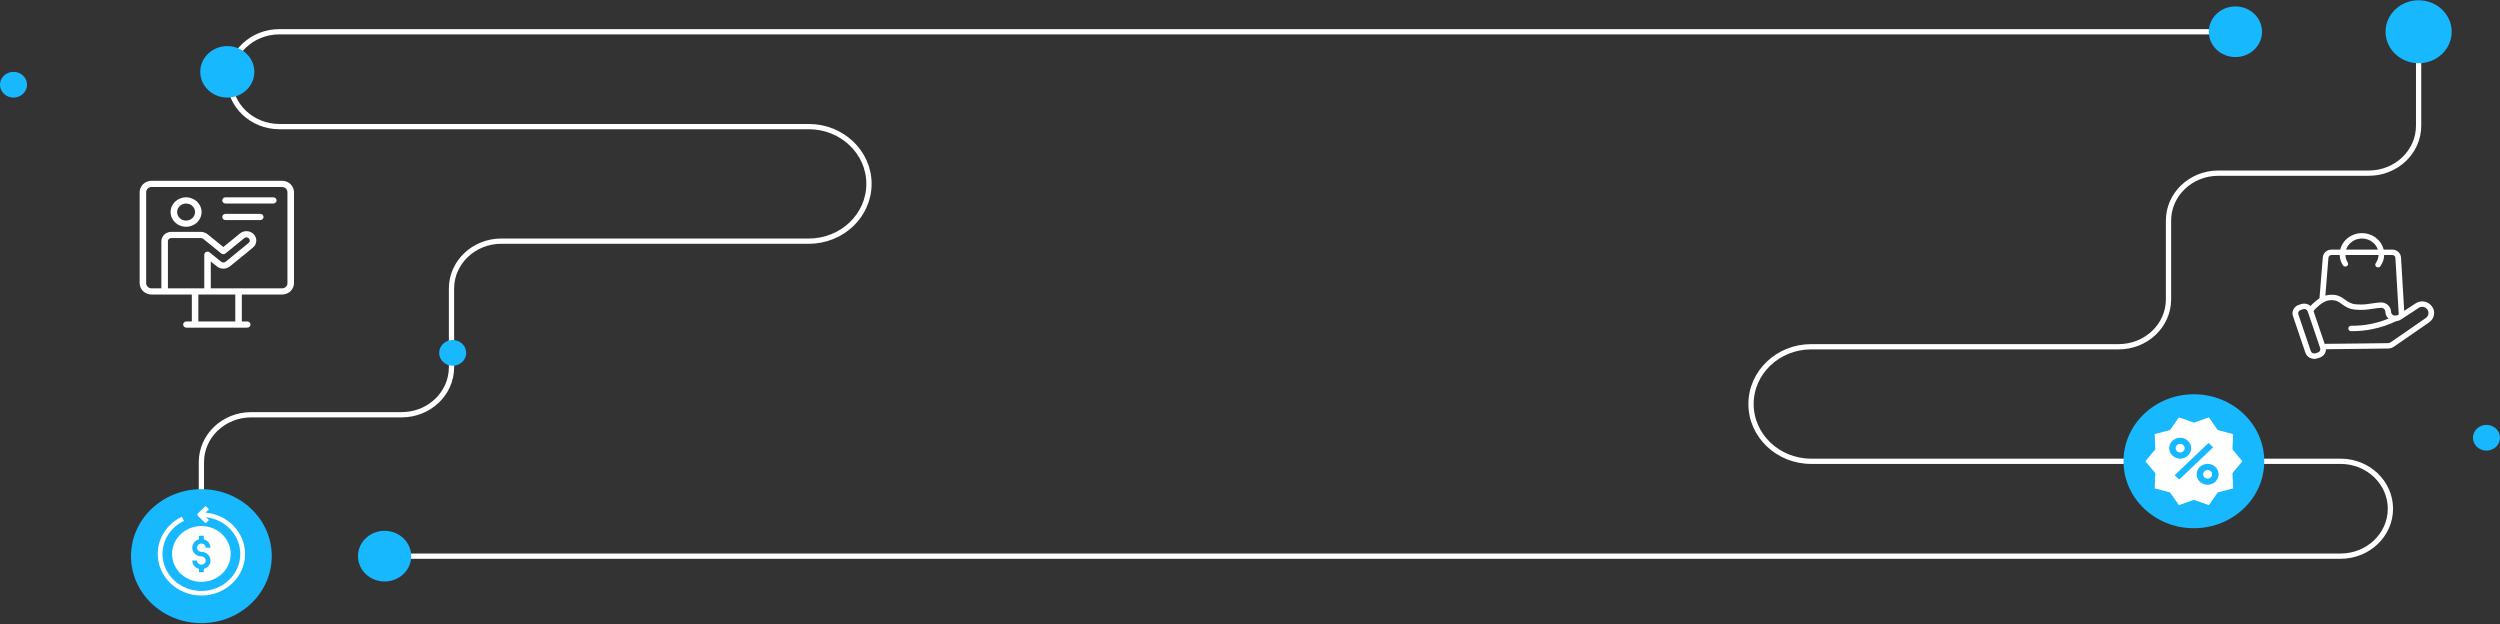 <svg width="1899" height="474" viewBox="0 0 1899 474" fill="none" xmlns="http://www.w3.org/2000/svg">
<rect x="0" y="0" width="1899" height="474" fill="#333333" stroke="none"/>
<g clip-path="url(#clip0_2219_1621)">
<path d="M292.132 422.45H1777.91C1798.81 422.45 1815.76 406.322 1815.76 386.425C1815.76 366.528 1798.81 350.399 1777.91 350.399H1375.79C1350.55 350.399 1330.08 330.921 1330.08 306.897C1330.08 282.873 1350.55 263.395 1375.79 263.395H1609.34C1630.25 263.395 1647.2 247.266 1647.2 227.369V167.552C1647.2 147.655 1664.14 131.526 1685.05 131.526H1799.32C1820.23 131.526 1837.18 115.398 1837.18 95.501V24.116" stroke="white" stroke-width="4" stroke-linecap="round" stroke-linejoin="round"/>
<path d="M1698.02 24.116H212.246C191.339 24.116 174.393 40.245 174.393 60.141C174.393 80.038 191.339 96.167 212.246 96.167H614.361C639.605 96.167 660.071 115.645 660.071 139.669C660.071 163.693 639.605 183.172 614.361 183.172H380.809C359.902 183.172 342.956 199.3 342.956 219.197V279.014C342.956 298.911 326.009 315.04 305.103 315.04H190.829C169.922 315.04 152.976 331.168 152.976 351.065V422.435" stroke="white" stroke-width="4" stroke-linecap="round" stroke-linejoin="round"/>
<path d="M1837.19 48.021C1851.06 48.021 1862.31 37.318 1862.31 24.116C1862.31 10.914 1851.06 0.211 1837.19 0.211C1823.32 0.211 1812.07 10.914 1812.07 24.116C1812.07 37.318 1823.32 48.021 1837.19 48.021Z" fill="#18B8FF"/>
<path d="M1666.48 401.237C1696 401.237 1719.93 378.459 1719.93 350.362C1719.93 322.264 1696 299.487 1666.48 299.487C1636.95 299.487 1613.02 322.264 1613.02 350.362C1613.02 378.459 1636.95 401.237 1666.48 401.237Z" fill="#18B8FF"/>
<path d="M152.968 473.325C182.491 473.325 206.424 450.547 206.424 422.45C206.424 394.352 182.491 371.575 152.968 371.575C123.445 371.575 99.512 394.352 99.512 422.45C99.512 450.547 123.445 473.325 152.968 473.325Z" fill="#18B8FF"/>
<path d="M172.656 74.124C184.003 74.124 193.201 65.37 193.201 54.571C193.201 43.772 184.003 35.018 172.656 35.018C161.31 35.018 152.111 43.772 152.111 54.571C152.111 65.37 161.31 74.124 172.656 74.124Z" fill="#18B8FF"/>
<path d="M10.269 74.124C15.94 74.124 20.537 69.748 20.537 64.351C20.537 58.953 15.94 54.578 10.269 54.578C4.597 54.578 0 58.953 0 64.351C0 69.748 4.597 74.124 10.269 74.124Z" fill="#18B8FF"/>
<path d="M343.859 277.818C349.531 277.818 354.128 273.443 354.128 268.045C354.128 262.648 349.531 258.272 343.859 258.272C338.188 258.272 333.591 262.648 333.591 268.045C333.591 273.443 338.188 277.818 343.859 277.818Z" fill="#18B8FF"/>
<path d="M1888.73 342.287C1894.4 342.287 1899 337.911 1899 332.514C1899 327.117 1894.4 322.741 1888.73 322.741C1883.06 322.741 1878.46 327.117 1878.46 332.514C1878.46 337.911 1883.06 342.287 1888.73 342.287Z" fill="#18B8FF"/>
<path d="M292.131 441.689C303.295 441.689 312.346 433.075 312.346 422.45C312.346 411.825 303.295 403.211 292.131 403.211C280.967 403.211 271.916 411.825 271.916 422.45C271.916 433.075 280.967 441.689 292.131 441.689Z" fill="#18B8FF"/>
<path d="M1698.02 43.355C1709.19 43.355 1718.24 34.742 1718.24 24.116C1718.24 13.491 1709.19 4.877 1698.02 4.877C1686.86 4.877 1677.81 13.491 1677.81 24.116C1677.81 34.742 1686.86 43.355 1698.02 43.355Z" fill="#18B8FF"/>
<path d="M152.967 452.366C171.265 452.366 186.154 438.197 186.154 420.782C186.154 404.37 172.923 390.859 156.086 389.356L158.734 386.836L156.157 384.383L150.563 389.707C150.225 390.029 150.029 390.47 150.029 390.933C150.029 391.397 150.218 391.831 150.563 392.16L156.157 397.483L158.734 395.031L156.471 392.877C171.116 394.537 182.516 406.404 182.516 420.782C182.516 436.283 169.262 448.897 152.975 448.897C136.688 448.897 123.434 436.283 123.434 420.782C123.434 410.097 129.688 400.459 139.753 395.644L138.118 392.548C126.821 397.962 119.805 408.774 119.805 420.782C119.805 438.197 134.693 452.366 152.991 452.366H152.967Z" fill="white"/>
<path d="M152.968 441.973C165.248 441.973 175.233 432.469 175.233 420.782C175.233 409.095 165.248 399.592 152.968 399.592C140.688 399.592 130.702 409.095 130.702 420.782C130.702 432.469 140.688 441.973 152.968 441.973ZM152.968 422.644C149.142 422.644 146.022 419.676 146.022 416.034C146.022 412.998 148.199 410.456 151.145 409.686V406.927H154.783V409.686C157.729 410.449 159.905 412.991 159.905 416.034H156.267C156.267 414.299 154.783 412.894 152.968 412.894C151.153 412.894 149.668 414.307 149.668 416.034C149.668 417.761 151.153 419.175 152.968 419.175C156.794 419.175 159.913 422.143 159.913 425.784C159.913 428.82 157.737 431.362 154.79 432.133V434.63H151.153V432.133C148.207 431.37 146.03 428.828 146.03 425.784H149.668C149.668 427.519 151.153 428.925 152.968 428.925C154.783 428.925 156.267 427.512 156.267 425.784C156.267 424.057 154.783 422.644 152.968 422.644Z" fill="white"/>
<path d="M1676.9 357.024C1675.27 357.024 1673.86 358.123 1673.55 359.648C1673.23 361.174 1674.09 362.699 1675.6 363.297C1677.11 363.895 1678.85 363.387 1679.75 362.093C1680.66 360.8 1680.48 359.08 1679.32 357.981C1678.68 357.368 1677.81 357.024 1676.9 357.031V357.024Z" fill="white"/>
<path d="M1658.48 342.75C1659.46 341.815 1659.75 340.417 1659.22 339.198C1658.69 337.98 1657.44 337.187 1656.06 337.187C1654.68 337.187 1653.42 337.98 1652.89 339.198C1652.36 340.417 1652.66 341.815 1653.64 342.75C1654.97 344.021 1657.14 344.021 1658.49 342.75H1658.48Z" fill="white"/>
<path d="M1703.31 350.362L1695.77 341.307L1696.28 329.762L1684.57 326.666L1677.86 317.028L1666.48 321.073L1655.09 317.028L1648.38 326.666L1636.68 329.769L1637.19 341.314L1629.64 350.369L1637.19 359.424L1636.68 370.969L1648.38 374.065L1655.09 383.703L1666.48 379.657L1677.86 383.703L1684.57 374.065L1696.28 370.961L1695.77 359.417L1703.31 350.362ZM1650.16 334.832C1652.55 332.566 1656.13 331.886 1659.24 333.119C1662.35 334.346 1664.39 337.239 1664.39 340.447C1664.39 343.655 1662.36 346.548 1659.24 347.775C1656.13 349.001 1652.55 348.328 1650.16 346.062C1646.91 342.959 1646.91 337.942 1650.16 334.839V334.832ZM1655.34 364.277L1651.86 360.972L1677.62 336.454L1681.1 339.759L1655.34 364.277ZM1682.8 365.899C1680.41 368.165 1676.83 368.845 1673.71 367.619C1670.6 366.393 1668.57 363.499 1668.57 360.291C1668.57 357.084 1670.59 354.19 1673.71 352.964C1676.82 351.738 1680.41 352.418 1682.8 354.684C1684.37 356.164 1685.25 358.19 1685.25 360.291C1685.25 362.393 1684.37 364.419 1682.8 365.899Z" fill="white"/>
<path d="M1822.15 239.863L1819.54 195.86C1819.47 194.641 1818.4 193.677 1817.11 193.677H1771.1C1769.85 193.677 1768.78 194.611 1768.67 195.815L1766.14 227.197L1761.85 226.875L1764.39 195.494C1764.64 192.174 1767.6 189.579 1771.09 189.579H1817.1C1820.67 189.579 1823.62 192.234 1823.82 195.621L1826.44 239.624L1822.15 239.848L1822.16 239.863H1822.15Z" fill="white"/>
<path d="M1764.17 265.309L1764.14 261.211C1778.21 261.121 1786.38 261.009 1796.74 260.867C1801.71 260.8 1807.16 260.718 1813.97 260.643C1814.65 260.643 1815.3 260.426 1815.87 260.037L1842.63 241.561C1843.85 240.716 1844.6 239.408 1844.67 237.964C1844.74 236.529 1844.14 235.153 1843 234.196L1842.89 234.106C1841.35 232.82 1839.1 232.686 1837.4 233.785L1823.84 242.653C1821.52 244.163 1818.64 244.358 1816.12 243.154C1813.61 241.957 1812.04 239.647 1811.93 236.977V236.828C1811.88 235.976 1811.49 235.175 1810.83 234.607C1810.16 234.039 1809.29 233.755 1808.39 233.822C1806.03 233.979 1804.03 234.286 1802.09 234.585C1798.33 235.153 1794.76 235.699 1789.26 235.235C1784.12 234.802 1781.27 232.73 1778.75 230.921C1776.64 229.396 1774.97 228.192 1772.12 228.027C1768.55 227.825 1764.13 228.326 1756.8 236.776L1753.47 234.166C1761.67 224.7 1767.4 223.653 1772.38 223.937C1776.52 224.162 1779.09 226.016 1781.34 227.661C1783.59 229.291 1785.72 230.824 1789.63 231.153C1794.6 231.571 1797.74 231.093 1801.39 230.54C1803.42 230.233 1805.51 229.912 1808.06 229.74C1810.13 229.59 1812.12 230.241 1813.68 231.557C1815.23 232.88 1816.13 234.689 1816.22 236.663V236.813C1816.28 237.972 1816.95 238.974 1818.05 239.497C1819.13 240.021 1820.39 239.938 1821.39 239.28L1834.95 230.412C1838.28 228.237 1842.72 228.498 1845.72 231.041L1845.83 231.13C1847.95 232.917 1849.1 235.475 1848.95 238.159C1848.82 240.843 1847.44 243.288 1845.14 244.873L1818.38 263.35C1817.1 264.239 1815.59 264.718 1814.01 264.725C1807.2 264.808 1801.75 264.882 1796.78 264.95C1786.42 265.099 1778.24 265.211 1764.15 265.294L1764.17 265.279V265.309Z" fill="white"/>
<path d="M1786.65 251.55H1785.89C1784.7 251.535 1783.75 250.616 1783.76 249.479C1783.78 248.35 1784.75 247.445 1785.94 247.453C1791.07 247.498 1796.2 247.012 1801.22 245.995C1807.33 244.754 1813.25 242.727 1818.81 239.983C1819.86 239.46 1821.17 239.856 1821.72 240.858C1822.26 241.86 1821.85 243.101 1820.8 243.625C1814.89 246.541 1808.61 248.687 1802.12 250.01C1797.05 251.042 1791.85 251.558 1786.66 251.558V251.543L1786.65 251.55Z" fill="white"/>
<path d="M1757.93 272.599C1756.81 272.599 1755.71 272.352 1754.7 271.851C1753.01 271.029 1751.76 269.63 1751.17 267.911L1741.71 240.036C1741.12 238.316 1741.28 236.484 1742.15 234.884C1743.02 233.276 1744.48 232.087 1746.29 231.527L1748.08 230.966C1751.81 229.814 1755.82 231.773 1757.02 235.325L1766.48 263.2C1767.69 266.752 1765.63 270.565 1761.9 271.709L1760.11 272.27C1759.4 272.487 1758.65 272.599 1757.93 272.599ZM1750.27 234.734C1749.98 234.734 1749.69 234.779 1749.41 234.861L1747.62 235.422C1746.9 235.639 1746.33 236.103 1745.99 236.746C1745.64 237.381 1745.58 238.099 1745.82 238.779L1755.28 266.655C1755.51 267.335 1755.99 267.881 1756.67 268.21C1757.35 268.539 1758.09 268.599 1758.81 268.367L1760.6 267.806C1762.07 267.35 1762.88 265.847 1762.41 264.449L1752.95 236.574C1752.72 235.893 1752.23 235.347 1751.56 235.018C1751.15 234.824 1750.71 234.719 1750.27 234.719V234.734Z" fill="white"/>
<path d="M1806.39 203.098C1805.98 203.098 1805.55 202.986 1805.18 202.747C1804.2 202.111 1803.94 200.832 1804.61 199.905C1806.03 197.924 1806.76 195.606 1806.76 193.191C1806.76 186.566 1801.11 181.182 1794.15 181.182C1787.19 181.182 1781.53 186.566 1781.53 193.191C1781.53 195.389 1782.15 197.528 1783.34 199.389C1783.95 200.354 1783.63 201.618 1782.6 202.201C1781.59 202.784 1780.26 202.477 1779.65 201.505C1778.06 199.001 1777.22 196.122 1777.22 193.191C1777.22 184.315 1784.81 177.092 1794.14 177.092C1803.46 177.092 1811.05 184.315 1811.05 193.191C1811.05 196.421 1810.05 199.531 1808.16 202.193C1807.75 202.777 1807.06 203.091 1806.38 203.091V203.106L1806.39 203.098Z" fill="white"/>
<path d="M141.348 149.883C134.851 149.883 129.587 154.893 129.587 161.076C129.587 167.26 134.851 172.27 141.348 172.27C147.846 172.27 153.11 167.26 153.11 161.076C153.102 154.9 147.846 149.89 141.348 149.883ZM141.348 167.551C137.593 167.551 134.544 164.65 134.544 161.076C134.544 157.502 137.593 154.601 141.348 154.601C145.104 154.601 148.152 157.502 148.152 161.076C148.152 164.65 145.104 167.551 141.348 167.551Z" fill="white"/>
<path d="M214.226 137.313H115.162C110.15 137.313 106.088 141.187 106.08 145.957V215.099C106.08 219.869 110.15 223.735 115.162 223.743H145.709V244.17H141.584C140.217 244.17 139.109 245.232 139.117 246.533C139.117 247.827 140.225 248.874 141.584 248.881H187.812C189.179 248.881 190.287 247.819 190.279 246.518C190.279 245.225 189.171 244.178 187.812 244.17H183.687V223.743H214.234C219.246 223.743 223.308 219.869 223.316 215.099V145.957C223.316 141.187 219.246 137.321 214.234 137.313H214.226ZM156.598 191.366C155.718 191.755 155.16 192.585 155.16 193.505V219.024H127.544V183.239C127.544 181.908 128.676 180.831 130.074 180.823H152.622C153.039 180.823 153.455 180.936 153.817 181.137C153.856 181.152 154.107 181.294 154.147 181.309C154.257 181.369 154.359 181.437 154.461 181.504L168.053 192.525C168.98 193.28 170.347 193.28 171.274 192.525L185.557 180.876C186.618 180.008 188.221 180.121 189.132 181.13C190.043 182.139 189.926 183.665 188.865 184.532C188.865 184.532 188.865 184.532 188.857 184.54L171.321 198.843C170.363 199.591 168.988 199.591 168.029 198.843L159.238 191.71C158.507 191.112 157.47 190.977 156.59 191.366H156.598ZM178.73 244.17H150.658V223.743H178.73V244.17ZM218.351 215.099C218.351 217.267 216.504 219.024 214.226 219.024H160.11V198.612L164.816 202.433C167.652 204.631 171.714 204.623 174.542 202.418L192.078 188.114C195.213 185.549 195.574 181.055 192.887 178.064C190.193 175.081 185.471 174.737 182.328 177.294L169.648 187.635L157.659 177.915C157.352 177.683 157.038 177.466 156.7 177.272C156.535 177.175 156.362 177.085 156.189 177.003C155.097 176.427 153.864 176.12 152.615 176.113H130.066C125.934 176.113 122.587 179.306 122.579 183.239V219.024H115.147C112.868 219.024 111.022 217.267 111.022 215.099V145.957C111.022 143.789 112.868 142.032 115.147 142.032H214.21C216.489 142.032 218.335 143.789 218.335 145.957V215.099H218.351Z" fill="white"/>
<path d="M207.619 149.883H171.298C169.931 149.883 168.823 150.937 168.823 152.238C168.823 153.539 169.931 154.593 171.298 154.593H207.619C208.986 154.593 210.094 153.539 210.094 152.238C210.094 150.937 208.986 149.883 207.619 149.883Z" fill="white"/>
<path d="M197.711 162.452H171.289C169.922 162.452 168.814 163.506 168.814 164.807C168.814 166.108 169.922 167.162 171.289 167.162H197.711C199.078 167.162 200.186 166.108 200.186 164.807C200.186 163.506 199.078 162.452 197.711 162.452Z" fill="white"/>
</g>
<defs>
<clipPath id="clip0_2219_1621">
<rect width="1899" height="473.106" fill="white" transform="translate(0 0.211)"/>
</clipPath>
</defs>
</svg>
